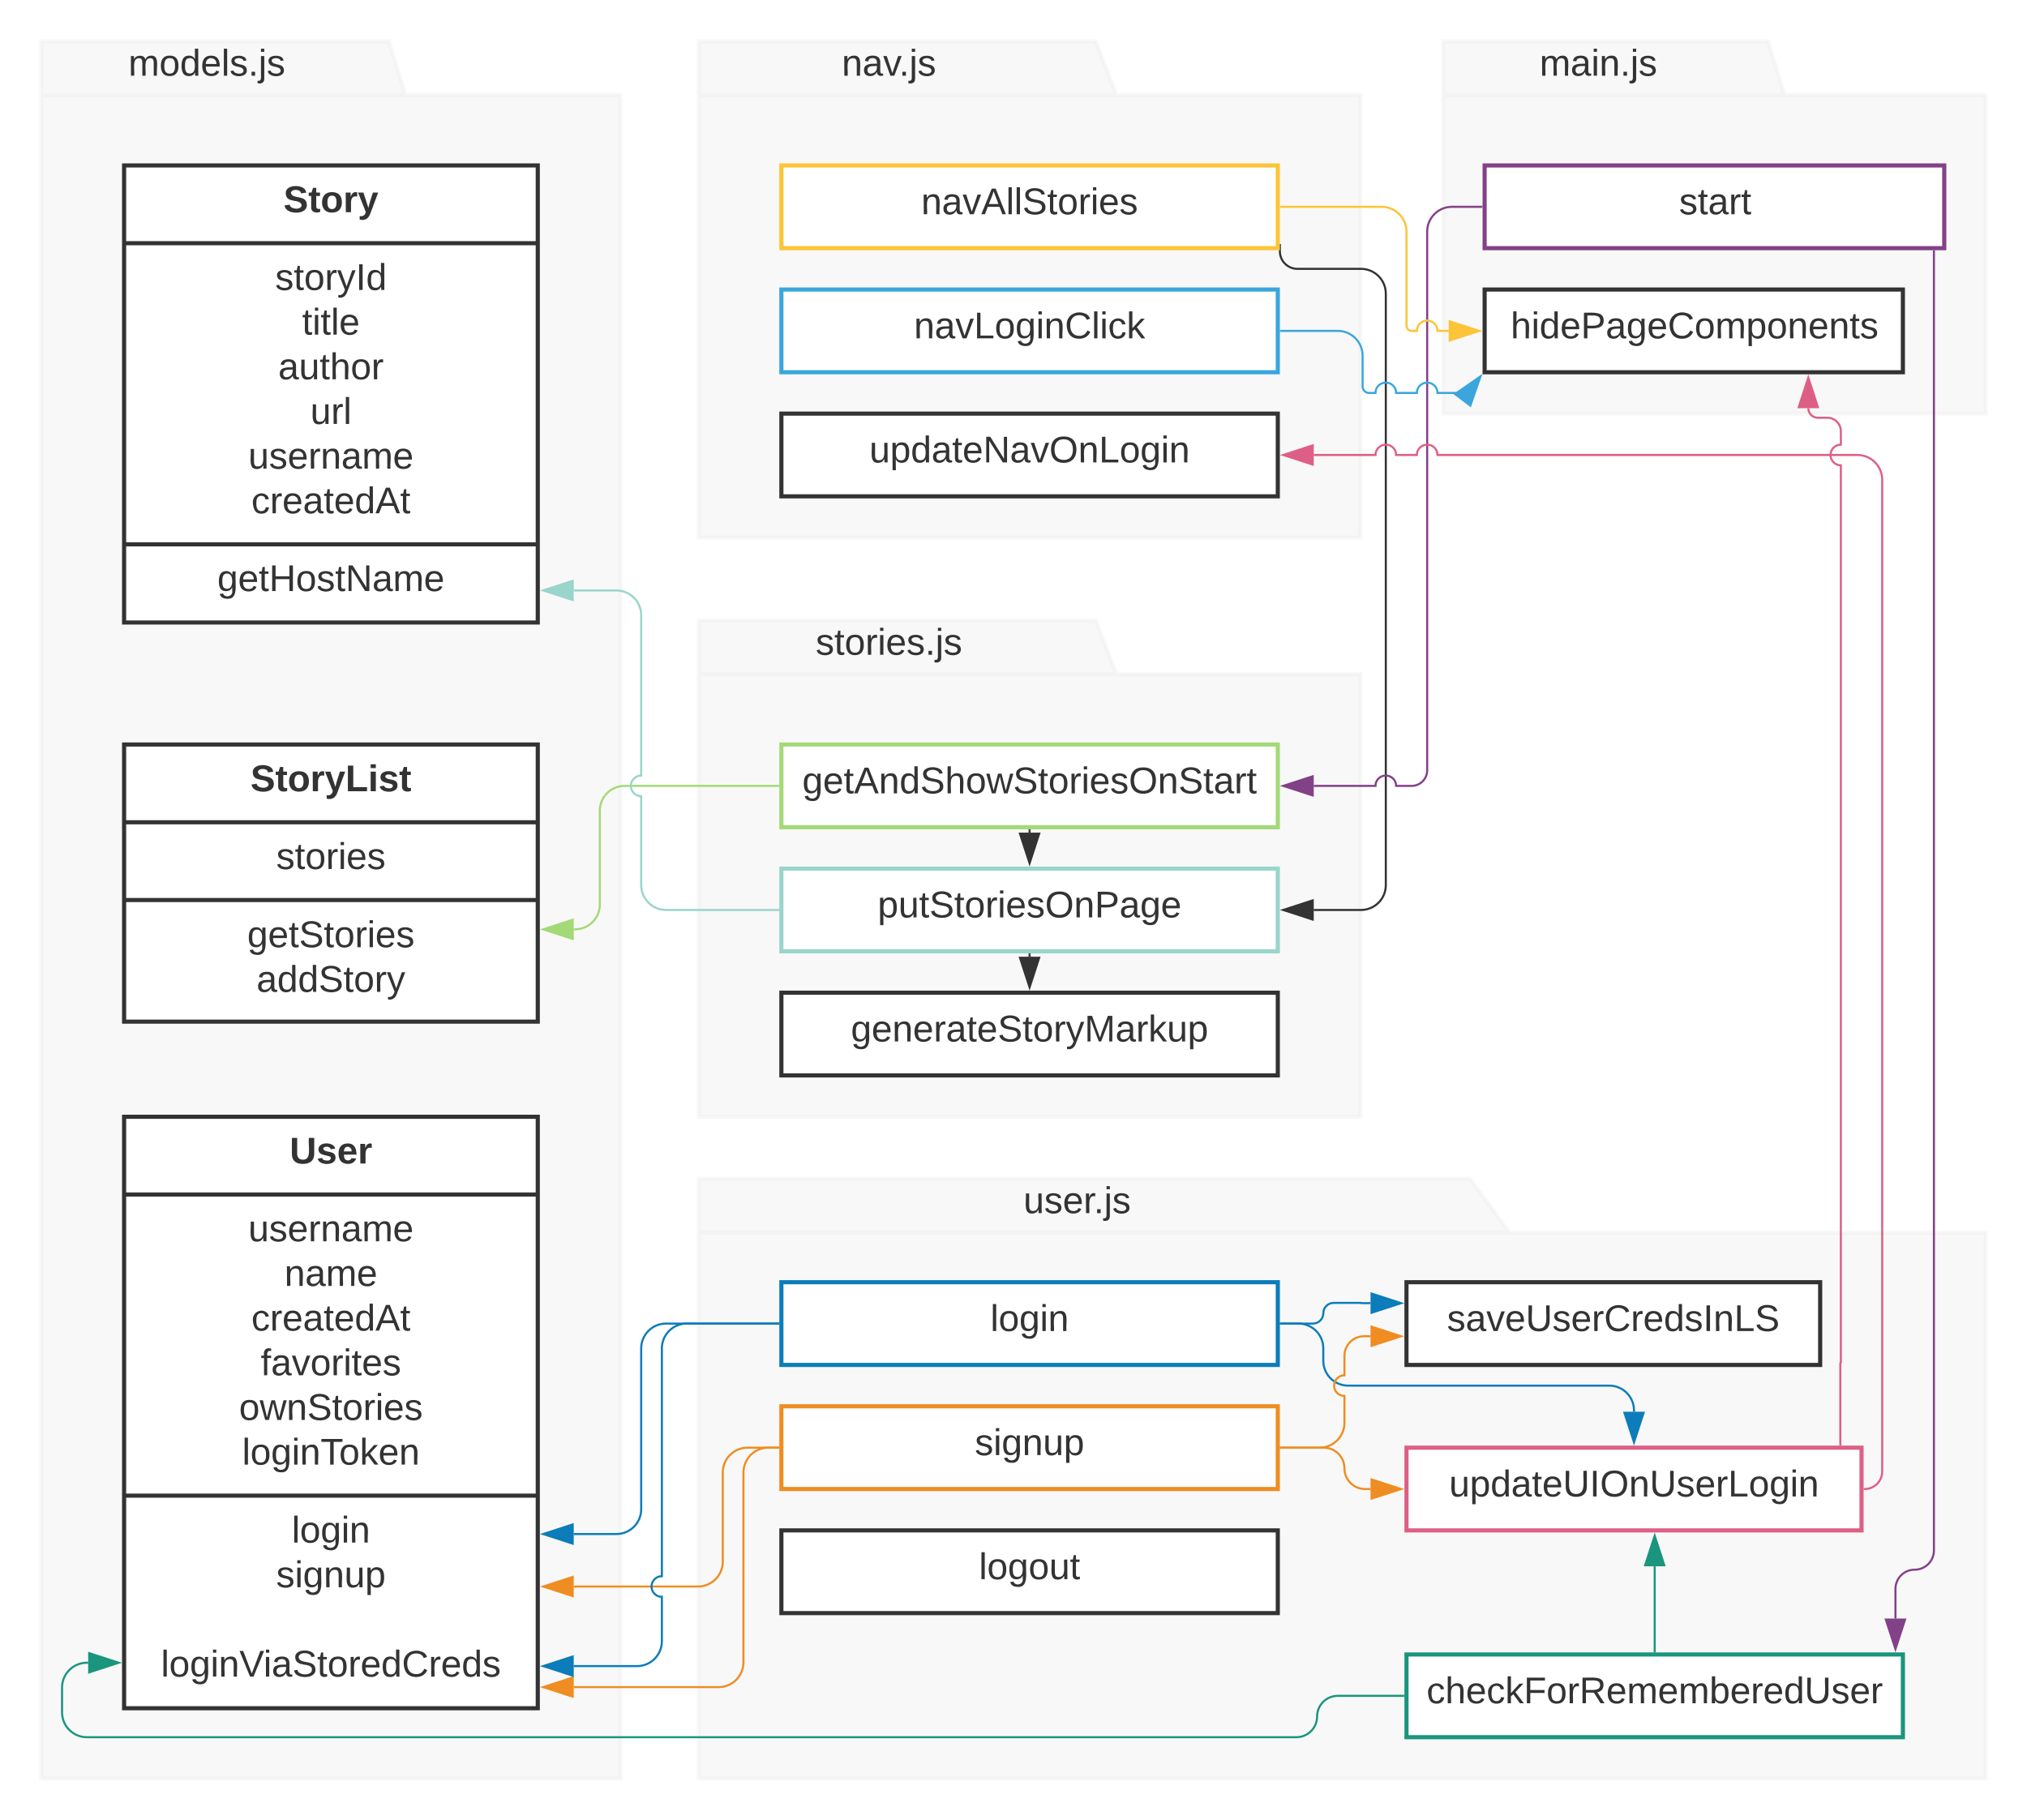 <svg xmlns="http://www.w3.org/2000/svg" xmlns:xlink="http://www.w3.org/1999/xlink" xmlns:lucid="lucid" width="980" height="880"><g transform="translate(0 0)" lucid:page-tab-id="HWEp-vi-RSFO"><path d="M0 0h1760v1360H0z" fill="#fff"/><path d="M196 46h104v814H20V20h168zM20 46h176" stroke="#e5e5e5" stroke-opacity=".25" stroke-width="2" fill="#e5e5e5" fill-opacity=".25"/><use xlink:href="#a" transform="matrix(1,0,0,1,28,20) translate(34.075 16.6)"/><use xlink:href="#b" transform="matrix(1,0,0,1,32,54) translate(90.05 402.6)"/><path d="M60 80h200v221H60z" stroke="#333" stroke-width="2" fill="#fff"/><path d="M60 117.6h200M60 263.2h200" stroke="#333" stroke-width="2" fill="none"/><use xlink:href="#c" transform="matrix(1,0,0,1,68,88) translate(69.05 14.6)"/><use xlink:href="#d" transform="matrix(1,0,0,1,72,125.6) translate(61.025 14.6)"/><use xlink:href="#e" transform="matrix(1,0,0,1,72,125.6) translate(74.05 36.2)"/><use xlink:href="#f" transform="matrix(1,0,0,1,72,125.6) translate(62.525 57.8)"/><use xlink:href="#g" transform="matrix(1,0,0,1,72,125.6) translate(78.05 79.4)"/><use xlink:href="#h" transform="matrix(1,0,0,1,72,125.6) translate(48.05 101)"/><use xlink:href="#i" transform="matrix(1,0,0,1,72,125.6) translate(49.525 122.6)"/><use xlink:href="#j" transform="matrix(1,0,0,1,72,271.2) translate(33.075 14.6)"/><path d="M60 360h200v134H60z" stroke="#333" stroke-width="2" fill="#fff"/><path d="M60 397.6h200M60 435.2h200" stroke="#333" stroke-width="2" fill="none"/><use xlink:href="#k" transform="matrix(1,0,0,1,68,368) translate(53.1 14.6)"/><use xlink:href="#l" transform="matrix(1,0,0,1,72,405.6) translate(61.55 14.6)"/><use xlink:href="#m" transform="matrix(1,0,0,1,72,443.2) translate(47.55 14.8)"/><use xlink:href="#n" transform="matrix(1,0,0,1,72,443.2) translate(52.025 36.4)"/><path d="M60 540h200v286H60z" stroke="#333" stroke-width="2" fill="#fff"/><path d="M60 577.6h200M60 723.2h200" stroke="#333" stroke-width="2" fill="none"/><use xlink:href="#o" transform="matrix(1,0,0,1,68,548) translate(72.025 14.6)"/><use xlink:href="#p" transform="matrix(1,0,0,1,72,585.6) translate(48.05 14.6)"/><use xlink:href="#q" transform="matrix(1,0,0,1,72,585.6) translate(65.525 36.2)"/><use xlink:href="#r" transform="matrix(1,0,0,1,72,585.6) translate(49.525 57.8)"/><use xlink:href="#s" transform="matrix(1,0,0,1,72,585.6) translate(54.05 79.4)"/><use xlink:href="#t" transform="matrix(1,0,0,1,72,585.6) translate(43.575 101)"/><use xlink:href="#u" transform="matrix(1,0,0,1,72,585.6) translate(45.075 122.6)"/><use xlink:href="#v" transform="matrix(1,0,0,1,72,731.2) translate(69.05 14.7)"/><use xlink:href="#w" transform="matrix(1,0,0,1,72,731.2) translate(61.525 36.3)"/><use xlink:href="#x" transform="matrix(1,0,0,1,72,731.2) translate(88 57.9)"/><use xlink:href="#y" transform="matrix(1,0,0,1,72,731.2) translate(5.825 79.5)"/><path d="M539.78 46h118v214h-320V20h192zm-202 0h202" stroke="#e5e5e5" stroke-opacity=".25" stroke-width="2" fill="#e5e5e5" fill-opacity=".25"/><use xlink:href="#z" transform="matrix(1,0,0,1,345.778,20) translate(61.2 16.6)"/><path d="M377.78 80h240v40h-240z" stroke="#fcc438" stroke-width="2" fill="#fff"/><use xlink:href="#A" transform="matrix(1,0,0,1,382.778,85) translate(62.6 18.6)"/><path d="M377.78 140h240v40h-240z" stroke="#3aa6dd" stroke-width="2" fill="#fff"/><use xlink:href="#B" transform="matrix(1,0,0,1,382.778,145) translate(59.1 18.6)"/><path d="M377.78 200h240v40h-240z" stroke="#333" stroke-width="2" fill="#fff"/><use xlink:href="#C" transform="matrix(1,0,0,1,382.778,205) translate(37.55 18.6)"/><path d="M539.78 326h118v214h-320V300h192zm-202 0h202" stroke="#e5e5e5" stroke-opacity=".25" stroke-width="2" fill="#e5e5e5" fill-opacity=".25"/><use xlink:href="#D" transform="matrix(1,0,0,1,345.778,300) translate(48.575 16.6)"/><path d="M377.78 360h240v40h-240z" stroke="#a3d977" stroke-width="2" fill="#fff"/><use xlink:href="#E" transform="matrix(1,0,0,1,382.778,365) translate(5.1 18.6)"/><path d="M377.78 420h240v40h-240z" stroke="#99d5ca" stroke-width="2" fill="#fff"/><use xlink:href="#F" transform="matrix(1,0,0,1,382.778,425) translate(41.55 18.6)"/><path d="M377.78 480h240v40h-240z" stroke="#333" stroke-width="2" fill="#fff"/><use xlink:href="#G" transform="matrix(1,0,0,1,382.778,485) translate(28.6 18.6)"/><path d="M376.28 380H302c-6.63 0-12 5.37-12 12v45.37c0 6.63-5.37 12-12 12h-.62" stroke="#a3d977" fill="none"/><path d="M376.78 380.5h-.52v-1h.52z" fill="#a3d977"/><path d="M262.62 449.37l14.26-4.64V454z" stroke="#a3d977" fill="#a3d977"/><path d="M497.78 401.5v1.12" stroke="#333" fill="none"/><path d="M498.28 401.5h-1v-.5h1z" fill="#333"/><path d="M497.78 417.38l-4.64-14.26h9.27z" stroke="#333" fill="#333"/><path d="M497.78 461.5v1.12" stroke="#333" fill="none"/><path d="M498.28 461.5h-1v-.5h1z" fill="#333"/><path d="M497.78 477.38l-4.64-14.26h9.27z" stroke="#333" fill="#333"/><path d="M376.28 440H322c-6.63 0-12-5.37-12-12v-43c-2.76 0-5-2.24-5-5s2.24-5 5-5v-77.5c0-6.64-5.37-12-12-12h-20.62" stroke="#99d5ca" fill="none"/><path d="M376.78 440.5h-.52v-1h.52z" fill="#99d5ca"/><path d="M262.62 285.5l14.26-4.65v9.28z" stroke="#99d5ca" fill="#99d5ca"/><path d="M618.78 121.5c0 4.7 3.8 8.5 8.5 8.5H658c6.63 0 12 5.37 12 12v286c0 6.63-5.37 12-12 12h-22.84" stroke="#333" fill="none"/><path d="M619.28 121.5h-1v-.5h.5v-3h.5z" fill="#333"/><path d="M620.4 440l14.26-4.64v9.28z" stroke="#333" fill="#333"/><path d="M729.78 596H960v264H337.78V570h373zm-392 0h392" stroke="#e5e5e5" stroke-opacity=".25" stroke-width="2" fill="#e5e5e5" fill-opacity=".25"/><use xlink:href="#H" transform="matrix(1,0,0,1,345.778,570) translate(149.05 16.6)"/><path d="M377.78 620h240v40h-240z" stroke="#0c7cba" stroke-width="2" fill="#fff"/><use xlink:href="#I" transform="matrix(1,0,0,1,382.778,625) translate(96.05 18.6)"/><path d="M377.78 680h240v40h-240z" stroke="#ef8d22" stroke-width="2" fill="#fff"/><use xlink:href="#J" transform="matrix(1,0,0,1,382.778,685) translate(88.525 18.6)"/><path d="M377.78 740h240v40h-240z" stroke="#333" stroke-width="2" fill="#fff"/><use xlink:href="#K" transform="matrix(1,0,0,1,382.778,745) translate(90.525 18.6)"/><path d="M680 800h240v40H680z" stroke="#19967d" stroke-width="2" fill="#fff"/><use xlink:href="#L" transform="matrix(1,0,0,1,685,805) translate(4.7 18.6)"/><path d="M680 620h200v40H680z" stroke="#333" stroke-width="2" fill="#fff"/><use xlink:href="#M" transform="matrix(1,0,0,1,685,625) translate(14.6 18.6)"/><path d="M680 700h220v40H680z" stroke="#de5f85" stroke-width="2" fill="#fff"/><use xlink:href="#N" transform="matrix(1,0,0,1,685,705) translate(15.6 18.6)"/><path d="M376.28 640H322c-6.63 0-12 5.37-12 12v77.76c0 6.63-5.37 12-12 12h-20.62" stroke="#0c7cba" fill="none"/><path d="M376.78 640.5h-.52v-1h.52z" fill="#0c7cba"/><path d="M262.62 741.76l14.26-4.63v9.27z" stroke="#0c7cba" fill="#0c7cba"/><path d="M376.28 700h-14.84c-6.62 0-12 5.37-12 12v43.14c0 6.63-5.37 12-12 12h-60.06" stroke="#ef8d22" fill="none"/><path d="M376.78 700.5h-.52v-1h.52z" fill="#ef8d22"/><path d="M262.62 767.14l14.26-4.64v9.27z" stroke="#ef8d22" fill="#ef8d22"/><path d="M376.28 700h-4.84c-6.62 0-12 5.37-12 12v91.78c0 6.63-5.37 12-12 12h-70.06" stroke="#ef8d22" fill="none"/><path d="M376.78 700.5h-.52v-1h.52z" fill="#ef8d22"/><path d="M262.62 815.78l14.26-4.64v9.27z" stroke="#ef8d22" fill="#ef8d22"/><path d="M678.5 820h-31.72c-5.53 0-10 4.48-10 10s-4.48 10-10 10H42c-6.63 0-12-5.37-12-12v-12c0-6.63 5.37-12 12-12h.62" stroke="#19967d" fill="none"/><path d="M679 820.5h-.5v-1h.5z" fill="#19967d"/><path d="M57.38 804l-14.26 4.64v-9.28z" stroke="#19967d" fill="#19967d"/><path d="M862.78 46H960v154H697.78V20h157zm-165 0h165" stroke="#e5e5e5" stroke-opacity=".25" stroke-width="2" fill="#e5e5e5" fill-opacity=".25"/><use xlink:href="#O" transform="matrix(1,0,0,1,705.778,20) translate(38.575 16.6)"/><path d="M717.78 80H940v40H717.78z" stroke="#834187" stroke-width="2" fill="#fff"/><use xlink:href="#P" transform="matrix(1,0,0,1,722.778,85) translate(89.025 18.6)"/><path d="M716.28 100H702c-6.63 0-12 5.37-12 12v260.5c0 4.14-3.36 7.5-7.5 7.5H675c0-2.76-2.24-5-5-5s-5 2.24-5 5h-29.84" stroke="#834187" fill="none"/><path d="M716.78 100.5h-.52v-1h.52z" fill="#834187"/><path d="M620.4 380l14.26-4.64v9.28z" stroke="#834187" fill="#834187"/><path d="M619.28 640h15.5c2.76 0 5-2.24 5-5s2.24-5 5-5h13.16c.03 0 .06.03.06.06 0 .04.03.07.06.07h4.56" stroke="#0c7cba" fill="none"/><path d="M619.3 640.5h-.52v-1h.5z" fill="#0c7cba"/><path d="M677.38 630.13l-14.26 4.63v-9.27z" stroke="#0c7cba" fill="#0c7cba"/><path d="M619.28 700H640c5.52 0 10 4.48 10 10s4.48 10 10 10h2.62" stroke="#ef8d22" fill="none"/><path d="M619.3 700.5h-.52v-1h.5z" fill="#ef8d22"/><path d="M677.38 720l-14.26 4.64v-9.28z" stroke="#ef8d22" fill="#ef8d22"/><path d="M619.28 640h8.5c6.63 0 12 5.37 12 12v6c0 6.63 5.37 12 12 12H778c6.63 0 12 5.37 12 12v.62" stroke="#0c7cba" fill="none"/><path d="M619.3 640.5h-.52v-1h.5z" fill="#0c7cba"/><path d="M790 697.38l-4.64-14.26h9.28z" stroke="#0c7cba" fill="#0c7cba"/><path d="M935 121.5v628.2c0 5.14-4.16 9.3-9.3 9.3-5.14 0-9.3 4.16-9.3 9.3v14.32" stroke="#834187" fill="none"/><path d="M935.5 121.5h-1v-.5h1z" fill="#834187"/><path d="M916.4 797.38l-4.64-14.26h9.28z" stroke="#834187" fill="#834187"/><path d="M901.5 720c4.7 0 8.5-3.8 8.5-8.5V232c0-6.63-5.37-12-12-12H695c0-2.76-2.24-5-5-5s-5 2.24-5 5h-10c0-2.76-2.24-5-5-5s-5 2.24-5 5h-29.84" stroke="#de5f85" fill="none"/><path d="M901.5 720.5h-.5v-1h.5z" fill="#de5f85"/><path d="M620.4 220l14.26-4.64v9.28z" stroke="#de5f85" fill="#de5f85"/><path d="M800 798.5v-41.12" stroke="#19967d" fill="none"/><path d="M800.5 799h-1v-.5h1z" fill="#19967d"/><path d="M800 742.62l4.64 14.26h-9.28z" stroke="#19967d" fill="#19967d"/><path d="M717.78 140H920v40H717.78z" stroke="#333" stroke-width="2" fill="#fff"/><use xlink:href="#Q" transform="matrix(1,0,0,1,722.778,145) translate(7.575 18.6)"/><path d="M619.28 100H668c6.63 0 12 5.37 12 12v45.5c0 1.38 1.12 2.5 2.5 2.5h2.5c0-2.76 2.24-5 5-5s5 2.24 5 5h5.4" stroke="#fcc438" fill="none"/><path d="M619.3 100.5h-.52v-1h.5z" fill="#fcc438"/><path d="M715.16 160l-14.27 4.64v-9.28z" stroke="#fcc438" fill="#fcc438"/><path d="M619.28 160h27.5c6.63 0 12 5.37 12 12v14.9c0 1.7 1.4 3.1 3.1 3.1H665c0-2.76 2.24-5 5-5s5 2.24 5 5h10c0-2.76 2.24-5 5-5s5 2.24 5 5h14.7" stroke="#3aa6dd" fill="none"/><path d="M619.3 160.5h-.52v-1h.5z" fill="#3aa6dd"/><path d="M715.8 181.97l-4.93 14.17-7.4-5.6z" stroke="#3aa6dd" fill="#3aa6dd"/><path d="M889.75 698.5v-39.38c0-.06.06-.12.13-.12.06 0 .12-.06.12-.13V225c-2.76 0-5-2.24-5-5s2.24-5 5-5v-6.5c0-3.6-2.9-6.5-6.5-6.5h-4.6c-2.56 0-4.63-2.07-4.63-4.62" stroke="#de5f85" fill="none"/><path d="M890.25 699h-1v-.5h1z" fill="#de5f85"/><path d="M874.27 182.62l4.64 14.26h-9.26z" stroke="#de5f85" fill="#de5f85"/><path d="M619.28 700H638c6.63 0 12-5.37 12-12v-13c-2.76 0-5-2.24-5-5s2.24-5 5-5v-9.44c0-5.2 4.23-9.43 9.44-9.43h3.18" stroke="#ef8d22" fill="none"/><path d="M619.3 700.5h-.52v-1h.5z" fill="#ef8d22"/><path d="M677.38 646.13l-14.26 4.63v-9.27z" stroke="#ef8d22" fill="#ef8d22"/><path d="M376.28 640H332c-6.63 0-12 5.37-12 12v110.14c-2.76 0-5 2.24-5 5s2.24 5 5 5v21.48c0 6.63-5.37 12-12 12h-30.62" stroke="#0c7cba" fill="none"/><path d="M376.78 640.5h-.52v-1h.52z" fill="#0c7cba"/><path d="M262.62 805.62l14.26-4.64v9.27z" stroke="#0c7cba" fill="#0c7cba"/><defs><path fill="#333" d="M210-169c-67 3-38 105-44 169h-31v-121c0-29-5-50-35-48C34-165 62-65 56 0H25l-1-190h30c1 10-1 24 2 32 10-44 99-50 107 0 11-21 27-35 58-36 85-2 47 119 55 194h-31v-121c0-29-5-49-35-48" id="R"/><path fill="#333" d="M100-194c62-1 85 37 85 99 1 63-27 99-86 99S16-35 15-95c0-66 28-99 85-99zM99-20c44 1 53-31 53-75 0-43-8-75-51-75s-53 32-53 75 10 74 51 75" id="S"/><path fill="#333" d="M85-194c31 0 48 13 60 33l-1-100h32l1 261h-30c-2-10 0-23-3-31C134-8 116 4 85 4 32 4 16-35 15-94c0-66 23-100 70-100zm9 24c-40 0-46 34-46 75 0 40 6 74 45 74 42 0 51-32 51-76 0-42-9-74-50-73" id="T"/><path fill="#333" d="M100-194c63 0 86 42 84 106H49c0 40 14 67 53 68 26 1 43-12 49-29l28 8c-11 28-37 45-77 45C44 4 14-33 15-96c1-61 26-98 85-98zm52 81c6-60-76-77-97-28-3 7-6 17-6 28h103" id="U"/><path fill="#333" d="M24 0v-261h32V0H24" id="V"/><path fill="#333" d="M135-143c-3-34-86-38-87 0 15 53 115 12 119 90S17 21 10-45l28-5c4 36 97 45 98 0-10-56-113-15-118-90-4-57 82-63 122-42 12 7 21 19 24 35" id="W"/><path fill="#333" d="M33 0v-38h34V0H33" id="X"/><path fill="#333" d="M24-231v-30h32v30H24zM-9 49c24 4 33-6 33-30v-209h32V24c2 40-23 58-65 49V49" id="Y"/><g id="a"><use transform="matrix(0.05,0,0,0.05,0,0)" xlink:href="#R"/><use transform="matrix(0.05,0,0,0.05,14.95,0)" xlink:href="#S"/><use transform="matrix(0.05,0,0,0.05,24.95,0)" xlink:href="#T"/><use transform="matrix(0.05,0,0,0.05,34.95,0)" xlink:href="#U"/><use transform="matrix(0.05,0,0,0.05,44.95,0)" xlink:href="#V"/><use transform="matrix(0.05,0,0,0.05,48.9,0)" xlink:href="#W"/><use transform="matrix(0.05,0,0,0.05,57.9,0)" xlink:href="#X"/><use transform="matrix(0.05,0,0,0.05,62.9,0)" xlink:href="#Y"/><use transform="matrix(0.05,0,0,0.05,66.85,0)" xlink:href="#W"/></g><path fill="#333" d="M205 0l-28-72H64L36 0H1l101-248h38L239 0h-34zm-38-99l-47-123c-12 45-31 82-46 123h93" id="Z"/><path fill="#333" d="M59-47c-2 24 18 29 38 22v24C64 9 27 4 27-40v-127H5v-23h24l9-43h21v43h35v23H59v120" id="aa"/><path fill="#333" d="M114-163C36-179 61-72 57 0H25l-1-190h30c1 12-1 29 2 39 6-27 23-49 58-41v29" id="ab"/><path fill="#333" d="M24-231v-30h32v30H24zM24 0v-190h32V0H24" id="ac"/><path fill="#333" d="M115-194c53 0 69 39 70 98 0 66-23 100-70 100C84 3 66-7 56-30L54 0H23l1-261h32v101c10-23 28-34 59-34zm-8 174c40 0 45-34 45-75 0-40-5-75-45-74-42 0-51 32-51 76 0 43 10 73 51 73" id="ad"/><path fill="#333" d="M84 4C-5 8 30-112 23-190h32v120c0 31 7 50 39 49 72-2 45-101 50-169h31l1 190h-30c-1-10 1-25-2-33-11 22-28 36-60 37" id="ae"/><g id="b"><use transform="matrix(0.05,0,0,0.05,0,0)" xlink:href="#Z"/><use transform="matrix(0.05,0,0,0.05,12,0)" xlink:href="#aa"/><use transform="matrix(0.05,0,0,0.05,17,0)" xlink:href="#aa"/><use transform="matrix(0.05,0,0,0.05,22,0)" xlink:href="#ab"/><use transform="matrix(0.05,0,0,0.05,27.95,0)" xlink:href="#ac"/><use transform="matrix(0.05,0,0,0.05,31.9,0)" xlink:href="#ad"/><use transform="matrix(0.05,0,0,0.05,41.9,0)" xlink:href="#ae"/><use transform="matrix(0.05,0,0,0.05,51.9,0)" xlink:href="#aa"/><use transform="matrix(0.05,0,0,0.05,56.9,0)" xlink:href="#U"/><use transform="matrix(0.05,0,0,0.05,66.9,0)" xlink:href="#W"/></g><path fill="#333" d="M169-182c-1-43-94-46-97-3 18 66 151 10 154 114 3 95-165 93-204 36-6-8-10-19-12-30l50-8c3 46 112 56 116 5-17-69-150-10-154-114-4-87 153-88 188-35 5 8 8 18 10 28" id="af"/><path fill="#333" d="M115-3C79 11 28 4 28-45v-112H4v-33h27l15-45h31v45h36v33H77v99c-1 23 16 31 38 25v30" id="ag"/><path fill="#333" d="M110-194c64 0 96 36 96 99 0 64-35 99-97 99-61 0-95-36-95-99 0-62 34-99 96-99zm-1 164c35 0 45-28 45-65 0-40-10-65-43-65-34 0-45 26-45 65 0 36 10 65 43 65" id="ah"/><path fill="#333" d="M135-150c-39-12-60 13-60 57V0H25l-1-190h47c2 13-1 29 3 40 6-28 27-53 61-41v41" id="ai"/><path fill="#333" d="M123 10C108 53 80 86 19 72V37c35 8 53-11 59-39L3-190h52l48 148c12-52 28-100 44-148h51" id="aj"/><g id="c"><use transform="matrix(0.05,0,0,0.05,0,0)" xlink:href="#af"/><use transform="matrix(0.05,0,0,0.05,12,0)" xlink:href="#ag"/><use transform="matrix(0.05,0,0,0.05,17.95,0)" xlink:href="#ah"/><use transform="matrix(0.05,0,0,0.05,28.9,0)" xlink:href="#ai"/><use transform="matrix(0.05,0,0,0.05,35.9,0)" xlink:href="#aj"/></g><path fill="#333" d="M179-190L93 31C79 59 56 82 12 73V49c39 6 53-20 64-50L1-190h34L92-34l54-156h33" id="ak"/><path fill="#333" d="M33 0v-248h34V0H33" id="al"/><g id="d"><use transform="matrix(0.05,0,0,0.05,0,0)" xlink:href="#W"/><use transform="matrix(0.05,0,0,0.05,9,0)" xlink:href="#aa"/><use transform="matrix(0.05,0,0,0.05,14,0)" xlink:href="#S"/><use transform="matrix(0.05,0,0,0.05,24,0)" xlink:href="#ab"/><use transform="matrix(0.05,0,0,0.05,29.95,0)" xlink:href="#ak"/><use transform="matrix(0.05,0,0,0.05,38.95,0)" xlink:href="#al"/><use transform="matrix(0.05,0,0,0.05,43.95,0)" xlink:href="#T"/></g><g id="e"><use transform="matrix(0.05,0,0,0.05,0,0)" xlink:href="#aa"/><use transform="matrix(0.05,0,0,0.05,5,0)" xlink:href="#ac"/><use transform="matrix(0.05,0,0,0.05,8.95,0)" xlink:href="#aa"/><use transform="matrix(0.05,0,0,0.05,13.95,0)" xlink:href="#V"/><use transform="matrix(0.05,0,0,0.05,17.9,0)" xlink:href="#U"/></g><path fill="#333" d="M141-36C126-15 110 5 73 4 37 3 15-17 15-53c-1-64 63-63 125-63 3-35-9-54-41-54-24 1-41 7-42 31l-33-3c5-37 33-52 76-52 45 0 72 20 72 64v82c-1 20 7 32 28 27v20c-31 9-61-2-59-35zM48-53c0 20 12 33 32 33 41-3 63-29 60-74-43 2-92-5-92 41" id="am"/><path fill="#333" d="M106-169C34-169 62-67 57 0H25v-261h32l-1 103c12-21 28-36 61-36 89 0 53 116 60 194h-32v-121c2-32-8-49-39-48" id="an"/><g id="f"><use transform="matrix(0.05,0,0,0.05,0,0)" xlink:href="#am"/><use transform="matrix(0.05,0,0,0.05,10,0)" xlink:href="#ae"/><use transform="matrix(0.05,0,0,0.05,20,0)" xlink:href="#aa"/><use transform="matrix(0.05,0,0,0.05,25,0)" xlink:href="#an"/><use transform="matrix(0.05,0,0,0.05,35,0)" xlink:href="#S"/><use transform="matrix(0.05,0,0,0.05,45,0)" xlink:href="#ab"/></g><g id="g"><use transform="matrix(0.05,0,0,0.05,0,0)" xlink:href="#ae"/><use transform="matrix(0.05,0,0,0.05,10,0)" xlink:href="#ab"/><use transform="matrix(0.05,0,0,0.05,15.95,0)" xlink:href="#V"/></g><path fill="#333" d="M117-194c89-4 53 116 60 194h-32v-121c0-31-8-49-39-48C34-167 62-67 57 0H25l-1-190h30c1 10-1 24 2 32 11-22 29-35 61-36" id="ao"/><g id="h"><use transform="matrix(0.05,0,0,0.05,0,0)" xlink:href="#ae"/><use transform="matrix(0.05,0,0,0.05,10,0)" xlink:href="#W"/><use transform="matrix(0.05,0,0,0.05,19,0)" xlink:href="#U"/><use transform="matrix(0.05,0,0,0.05,29,0)" xlink:href="#ab"/><use transform="matrix(0.05,0,0,0.05,34.95,0)" xlink:href="#ao"/><use transform="matrix(0.05,0,0,0.05,44.95,0)" xlink:href="#am"/><use transform="matrix(0.05,0,0,0.05,54.95,0)" xlink:href="#R"/><use transform="matrix(0.05,0,0,0.05,69.9,0)" xlink:href="#U"/></g><path fill="#333" d="M96-169c-40 0-48 33-48 73s9 75 48 75c24 0 41-14 43-38l32 2c-6 37-31 61-74 61-59 0-76-41-82-99-10-93 101-131 147-64 4 7 5 14 7 22l-32 3c-4-21-16-35-41-35" id="ap"/><g id="i"><use transform="matrix(0.05,0,0,0.05,0,0)" xlink:href="#ap"/><use transform="matrix(0.05,0,0,0.05,9,0)" xlink:href="#ab"/><use transform="matrix(0.05,0,0,0.05,14.95,0)" xlink:href="#U"/><use transform="matrix(0.05,0,0,0.05,24.95,0)" xlink:href="#am"/><use transform="matrix(0.05,0,0,0.05,34.95,0)" xlink:href="#aa"/><use transform="matrix(0.05,0,0,0.05,39.95,0)" xlink:href="#U"/><use transform="matrix(0.05,0,0,0.05,49.95,0)" xlink:href="#T"/><use transform="matrix(0.05,0,0,0.05,59.95,0)" xlink:href="#Z"/><use transform="matrix(0.05,0,0,0.05,71.95,0)" xlink:href="#aa"/></g><path fill="#333" d="M177-190C167-65 218 103 67 71c-23-6-38-20-44-43l32-5c15 47 100 32 89-28v-30C133-14 115 1 83 1 29 1 15-40 15-95c0-56 16-97 71-98 29-1 48 16 59 35 1-10 0-23 2-32h30zM94-22c36 0 50-32 50-73 0-42-14-75-50-75-39 0-46 34-46 75s6 73 46 73" id="aq"/><path fill="#333" d="M197 0v-115H63V0H30v-248h33v105h134v-105h34V0h-34" id="ar"/><path fill="#333" d="M190 0L58-211 59 0H30v-248h39L202-35l-2-213h31V0h-41" id="as"/><g id="j"><use transform="matrix(0.05,0,0,0.05,0,0)" xlink:href="#aq"/><use transform="matrix(0.05,0,0,0.05,10,0)" xlink:href="#U"/><use transform="matrix(0.05,0,0,0.05,20,0)" xlink:href="#aa"/><use transform="matrix(0.05,0,0,0.05,25,0)" xlink:href="#ar"/><use transform="matrix(0.05,0,0,0.05,37.95,0)" xlink:href="#S"/><use transform="matrix(0.05,0,0,0.05,47.95,0)" xlink:href="#W"/><use transform="matrix(0.05,0,0,0.05,56.95,0)" xlink:href="#aa"/><use transform="matrix(0.05,0,0,0.05,61.95,0)" xlink:href="#as"/><use transform="matrix(0.05,0,0,0.05,74.9,0)" xlink:href="#am"/><use transform="matrix(0.05,0,0,0.05,84.9,0)" xlink:href="#R"/><use transform="matrix(0.05,0,0,0.05,99.85,0)" xlink:href="#U"/></g><path fill="#333" d="M24 0v-248h52v208h133V0H24" id="at"/><path fill="#333" d="M25-224v-37h50v37H25zM25 0v-190h50V0H25" id="au"/><path fill="#333" d="M137-138c1-29-70-34-71-4 15 46 118 7 119 86 1 83-164 76-172 9l43-7c4 19 20 25 44 25 33 8 57-30 24-41C81-84 22-81 20-136c-2-80 154-74 161-7" id="av"/><g id="k"><use transform="matrix(0.05,0,0,0.05,0,0)" xlink:href="#af"/><use transform="matrix(0.05,0,0,0.05,12,0)" xlink:href="#ag"/><use transform="matrix(0.05,0,0,0.05,17.95,0)" xlink:href="#ah"/><use transform="matrix(0.05,0,0,0.05,28.9,0)" xlink:href="#ai"/><use transform="matrix(0.05,0,0,0.05,35.9,0)" xlink:href="#aj"/><use transform="matrix(0.05,0,0,0.05,45.9,0)" xlink:href="#at"/><use transform="matrix(0.05,0,0,0.05,56.85,0)" xlink:href="#au"/><use transform="matrix(0.05,0,0,0.05,61.85,0)" xlink:href="#av"/><use transform="matrix(0.05,0,0,0.05,71.85,0)" xlink:href="#ag"/></g><g id="l"><use transform="matrix(0.05,0,0,0.05,0,0)" xlink:href="#W"/><use transform="matrix(0.05,0,0,0.05,9,0)" xlink:href="#aa"/><use transform="matrix(0.05,0,0,0.05,14,0)" xlink:href="#S"/><use transform="matrix(0.05,0,0,0.05,24,0)" xlink:href="#ab"/><use transform="matrix(0.05,0,0,0.05,29.95,0)" xlink:href="#ac"/><use transform="matrix(0.05,0,0,0.05,33.9,0)" xlink:href="#U"/><use transform="matrix(0.05,0,0,0.05,43.9,0)" xlink:href="#W"/></g><path fill="#333" d="M185-189c-5-48-123-54-124 2 14 75 158 14 163 119 3 78-121 87-175 55-17-10-28-26-33-46l33-7c5 56 141 63 141-1 0-78-155-14-162-118-5-82 145-84 179-34 5 7 8 16 11 25" id="aw"/><g id="m"><use transform="matrix(0.05,0,0,0.05,0,0)" xlink:href="#aq"/><use transform="matrix(0.05,0,0,0.05,10,0)" xlink:href="#U"/><use transform="matrix(0.05,0,0,0.05,20,0)" xlink:href="#aa"/><use transform="matrix(0.05,0,0,0.05,25,0)" xlink:href="#aw"/><use transform="matrix(0.05,0,0,0.05,37,0)" xlink:href="#aa"/><use transform="matrix(0.05,0,0,0.05,42,0)" xlink:href="#S"/><use transform="matrix(0.05,0,0,0.05,52,0)" xlink:href="#ab"/><use transform="matrix(0.05,0,0,0.05,57.95,0)" xlink:href="#ac"/><use transform="matrix(0.05,0,0,0.05,61.9,0)" xlink:href="#U"/><use transform="matrix(0.05,0,0,0.05,71.9,0)" xlink:href="#W"/></g><g id="n"><use transform="matrix(0.05,0,0,0.05,0,0)" xlink:href="#am"/><use transform="matrix(0.05,0,0,0.05,10,0)" xlink:href="#T"/><use transform="matrix(0.05,0,0,0.05,20,0)" xlink:href="#T"/><use transform="matrix(0.05,0,0,0.05,30,0)" xlink:href="#aw"/><use transform="matrix(0.05,0,0,0.05,42,0)" xlink:href="#aa"/><use transform="matrix(0.05,0,0,0.05,47,0)" xlink:href="#S"/><use transform="matrix(0.05,0,0,0.05,57,0)" xlink:href="#ab"/><use transform="matrix(0.05,0,0,0.05,62.95,0)" xlink:href="#ak"/></g><path fill="#333" d="M238-95c0 69-44 99-111 99C63 4 22-25 22-93v-155h51v151c-1 38 19 59 55 60 90 1 49-130 58-211h52v153" id="ax"/><path fill="#333" d="M185-48c-13 30-37 53-82 52C43 2 14-33 14-96s30-98 90-98c62 0 83 45 84 108H66c0 31 8 55 39 56 18 0 30-7 34-22zm-45-69c5-46-57-63-70-21-2 6-4 13-4 21h74" id="ay"/><g id="o"><use transform="matrix(0.05,0,0,0.05,0,0)" xlink:href="#ax"/><use transform="matrix(0.05,0,0,0.05,12.95,0)" xlink:href="#av"/><use transform="matrix(0.05,0,0,0.05,22.95,0)" xlink:href="#ay"/><use transform="matrix(0.05,0,0,0.05,32.95,0)" xlink:href="#ai"/></g><g id="p"><use transform="matrix(0.05,0,0,0.05,0,0)" xlink:href="#ae"/><use transform="matrix(0.05,0,0,0.05,10,0)" xlink:href="#W"/><use transform="matrix(0.05,0,0,0.05,19,0)" xlink:href="#U"/><use transform="matrix(0.05,0,0,0.05,29,0)" xlink:href="#ab"/><use transform="matrix(0.05,0,0,0.05,34.95,0)" xlink:href="#ao"/><use transform="matrix(0.05,0,0,0.05,44.95,0)" xlink:href="#am"/><use transform="matrix(0.05,0,0,0.05,54.95,0)" xlink:href="#R"/><use transform="matrix(0.05,0,0,0.05,69.9,0)" xlink:href="#U"/></g><g id="q"><use transform="matrix(0.05,0,0,0.05,0,0)" xlink:href="#ao"/><use transform="matrix(0.05,0,0,0.05,10,0)" xlink:href="#am"/><use transform="matrix(0.05,0,0,0.05,20,0)" xlink:href="#R"/><use transform="matrix(0.05,0,0,0.05,34.95,0)" xlink:href="#U"/></g><g id="r"><use transform="matrix(0.05,0,0,0.05,0,0)" xlink:href="#ap"/><use transform="matrix(0.05,0,0,0.05,9,0)" xlink:href="#ab"/><use transform="matrix(0.05,0,0,0.05,14.95,0)" xlink:href="#U"/><use transform="matrix(0.05,0,0,0.05,24.95,0)" xlink:href="#am"/><use transform="matrix(0.05,0,0,0.05,34.95,0)" xlink:href="#aa"/><use transform="matrix(0.05,0,0,0.05,39.95,0)" xlink:href="#U"/><use transform="matrix(0.05,0,0,0.05,49.95,0)" xlink:href="#T"/><use transform="matrix(0.05,0,0,0.05,59.95,0)" xlink:href="#Z"/><use transform="matrix(0.05,0,0,0.05,71.95,0)" xlink:href="#aa"/></g><path fill="#333" d="M101-234c-31-9-42 10-38 44h38v23H63V0H32v-167H5v-23h27c-7-52 17-82 69-68v24" id="az"/><path fill="#333" d="M108 0H70L1-190h34L89-25l56-165h34" id="aA"/><g id="s"><use transform="matrix(0.05,0,0,0.05,0,0)" xlink:href="#az"/><use transform="matrix(0.05,0,0,0.05,5,0)" xlink:href="#am"/><use transform="matrix(0.05,0,0,0.05,15,0)" xlink:href="#aA"/><use transform="matrix(0.05,0,0,0.05,24,0)" xlink:href="#S"/><use transform="matrix(0.05,0,0,0.05,34,0)" xlink:href="#ab"/><use transform="matrix(0.05,0,0,0.05,39.95,0)" xlink:href="#ac"/><use transform="matrix(0.05,0,0,0.05,43.9,0)" xlink:href="#aa"/><use transform="matrix(0.05,0,0,0.05,48.9,0)" xlink:href="#U"/><use transform="matrix(0.05,0,0,0.05,58.9,0)" xlink:href="#W"/></g><path fill="#333" d="M206 0h-36l-40-164L89 0H53L-1-190h32L70-26l43-164h34l41 164 42-164h31" id="aB"/><g id="t"><use transform="matrix(0.05,0,0,0.05,0,0)" xlink:href="#S"/><use transform="matrix(0.05,0,0,0.05,10,0)" xlink:href="#aB"/><use transform="matrix(0.05,0,0,0.05,22.95,0)" xlink:href="#ao"/><use transform="matrix(0.05,0,0,0.05,32.95,0)" xlink:href="#aw"/><use transform="matrix(0.05,0,0,0.05,44.95,0)" xlink:href="#aa"/><use transform="matrix(0.05,0,0,0.05,49.95,0)" xlink:href="#S"/><use transform="matrix(0.05,0,0,0.05,59.95,0)" xlink:href="#ab"/><use transform="matrix(0.05,0,0,0.05,65.9,0)" xlink:href="#ac"/><use transform="matrix(0.05,0,0,0.05,69.85,0)" xlink:href="#U"/><use transform="matrix(0.05,0,0,0.05,79.85,0)" xlink:href="#W"/></g><path fill="#333" d="M127-220V0H93v-220H8v-28h204v28h-85" id="aC"/><path fill="#333" d="M143 0L79-87 56-68V0H24v-261h32v163l83-92h37l-77 82L181 0h-38" id="aD"/><g id="u"><use transform="matrix(0.05,0,0,0.05,0,0)" xlink:href="#V"/><use transform="matrix(0.05,0,0,0.05,3.95,0)" xlink:href="#S"/><use transform="matrix(0.05,0,0,0.05,13.95,0)" xlink:href="#aq"/><use transform="matrix(0.05,0,0,0.05,23.95,0)" xlink:href="#ac"/><use transform="matrix(0.05,0,0,0.05,27.9,0)" xlink:href="#ao"/><use transform="matrix(0.05,0,0,0.05,37.9,0)" xlink:href="#aC"/><use transform="matrix(0.05,0,0,0.05,46.85,0)" xlink:href="#S"/><use transform="matrix(0.05,0,0,0.05,56.85,0)" xlink:href="#aD"/><use transform="matrix(0.05,0,0,0.05,65.85,0)" xlink:href="#U"/><use transform="matrix(0.05,0,0,0.05,75.85,0)" xlink:href="#ao"/></g><g id="v"><use transform="matrix(0.05,0,0,0.05,0,0)" xlink:href="#V"/><use transform="matrix(0.05,0,0,0.05,3.95,0)" xlink:href="#S"/><use transform="matrix(0.05,0,0,0.05,13.95,0)" xlink:href="#aq"/><use transform="matrix(0.05,0,0,0.05,23.95,0)" xlink:href="#ac"/><use transform="matrix(0.05,0,0,0.05,27.9,0)" xlink:href="#ao"/></g><path fill="#333" d="M115-194c55 1 70 41 70 98S169 2 115 4C84 4 66-9 55-30l1 105H24l-1-265h31l2 30c10-21 28-34 59-34zm-8 174c40 0 45-34 45-75s-6-73-45-74c-42 0-51 32-51 76 0 43 10 73 51 73" id="aE"/><g id="w"><use transform="matrix(0.05,0,0,0.05,0,0)" xlink:href="#W"/><use transform="matrix(0.05,0,0,0.05,9,0)" xlink:href="#ac"/><use transform="matrix(0.05,0,0,0.05,12.95,0)" xlink:href="#aq"/><use transform="matrix(0.05,0,0,0.05,22.95,0)" xlink:href="#ao"/><use transform="matrix(0.05,0,0,0.05,32.95,0)" xlink:href="#ae"/><use transform="matrix(0.05,0,0,0.05,42.95,0)" xlink:href="#aE"/></g><path fill="#333" d="M137 0h-34L2-248h35l83 218 83-218h36" id="aF"/><path fill="#333" d="M212-179c-10-28-35-45-73-45-59 0-87 40-87 99 0 60 29 101 89 101 43 0 62-24 78-52l27 14C228-24 195 4 139 4 59 4 22-46 18-125c-6-104 99-153 187-111 19 9 31 26 39 46" id="aG"/><g id="y"><use transform="matrix(0.05,0,0,0.05,0,0)" xlink:href="#V"/><use transform="matrix(0.05,0,0,0.05,3.95,0)" xlink:href="#S"/><use transform="matrix(0.05,0,0,0.05,13.95,0)" xlink:href="#aq"/><use transform="matrix(0.05,0,0,0.05,23.95,0)" xlink:href="#ac"/><use transform="matrix(0.05,0,0,0.05,27.9,0)" xlink:href="#ao"/><use transform="matrix(0.05,0,0,0.05,37.9,0)" xlink:href="#aF"/><use transform="matrix(0.05,0,0,0.05,49.55,0)" xlink:href="#ac"/><use transform="matrix(0.05,0,0,0.05,53.5,0)" xlink:href="#am"/><use transform="matrix(0.05,0,0,0.05,63.5,0)" xlink:href="#aw"/><use transform="matrix(0.05,0,0,0.05,75.5,0)" xlink:href="#aa"/><use transform="matrix(0.05,0,0,0.05,80.5,0)" xlink:href="#S"/><use transform="matrix(0.05,0,0,0.05,90.5,0)" xlink:href="#ab"/><use transform="matrix(0.05,0,0,0.05,96.45,0)" xlink:href="#U"/><use transform="matrix(0.05,0,0,0.05,106.45,0)" xlink:href="#T"/><use transform="matrix(0.05,0,0,0.05,116.45,0)" xlink:href="#aG"/><use transform="matrix(0.05,0,0,0.05,129.4,0)" xlink:href="#ab"/><use transform="matrix(0.05,0,0,0.05,135.35,0)" xlink:href="#U"/><use transform="matrix(0.05,0,0,0.05,145.35,0)" xlink:href="#T"/><use transform="matrix(0.05,0,0,0.05,155.35,0)" xlink:href="#W"/></g><g id="z"><use transform="matrix(0.05,0,0,0.05,0,0)" xlink:href="#ao"/><use transform="matrix(0.05,0,0,0.05,10,0)" xlink:href="#am"/><use transform="matrix(0.05,0,0,0.05,20,0)" xlink:href="#aA"/><use transform="matrix(0.05,0,0,0.05,27.65,0)" xlink:href="#X"/><use transform="matrix(0.05,0,0,0.05,32.65,0)" xlink:href="#Y"/><use transform="matrix(0.05,0,0,0.05,36.6,0)" xlink:href="#W"/></g><g id="A"><use transform="matrix(0.05,0,0,0.05,0,0)" xlink:href="#ao"/><use transform="matrix(0.05,0,0,0.05,10,0)" xlink:href="#am"/><use transform="matrix(0.05,0,0,0.05,20,0)" xlink:href="#aA"/><use transform="matrix(0.05,0,0,0.05,29,0)" xlink:href="#Z"/><use transform="matrix(0.05,0,0,0.05,41,0)" xlink:href="#V"/><use transform="matrix(0.05,0,0,0.05,44.95,0)" xlink:href="#V"/><use transform="matrix(0.05,0,0,0.05,48.9,0)" xlink:href="#aw"/><use transform="matrix(0.05,0,0,0.05,60.9,0)" xlink:href="#aa"/><use transform="matrix(0.05,0,0,0.05,65.9,0)" xlink:href="#S"/><use transform="matrix(0.05,0,0,0.05,75.9,0)" xlink:href="#ab"/><use transform="matrix(0.05,0,0,0.05,81.85,0)" xlink:href="#ac"/><use transform="matrix(0.05,0,0,0.05,85.8,0)" xlink:href="#U"/><use transform="matrix(0.05,0,0,0.05,95.8,0)" xlink:href="#W"/></g><path fill="#333" d="M30 0v-248h33v221h125V0H30" id="aH"/><g id="B"><use transform="matrix(0.05,0,0,0.05,0,0)" xlink:href="#ao"/><use transform="matrix(0.05,0,0,0.05,10,0)" xlink:href="#am"/><use transform="matrix(0.05,0,0,0.05,20,0)" xlink:href="#aA"/><use transform="matrix(0.05,0,0,0.05,29,0)" xlink:href="#aH"/><use transform="matrix(0.05,0,0,0.05,39,0)" xlink:href="#S"/><use transform="matrix(0.05,0,0,0.05,49,0)" xlink:href="#aq"/><use transform="matrix(0.05,0,0,0.05,59,0)" xlink:href="#ac"/><use transform="matrix(0.05,0,0,0.05,62.95,0)" xlink:href="#ao"/><use transform="matrix(0.05,0,0,0.05,72.95,0)" xlink:href="#aG"/><use transform="matrix(0.05,0,0,0.05,85.9,0)" xlink:href="#V"/><use transform="matrix(0.05,0,0,0.05,89.85,0)" xlink:href="#ac"/><use transform="matrix(0.05,0,0,0.05,93.8,0)" xlink:href="#ap"/><use transform="matrix(0.05,0,0,0.05,102.8,0)" xlink:href="#aD"/></g><path fill="#333" d="M140-251c81 0 123 46 123 126C263-46 219 4 140 4 59 4 17-45 17-125s42-126 123-126zm0 227c63 0 89-41 89-101s-29-99-89-99c-61 0-89 39-89 99S79-25 140-24" id="aI"/><g id="C"><use transform="matrix(0.05,0,0,0.05,0,0)" xlink:href="#ae"/><use transform="matrix(0.05,0,0,0.05,10,0)" xlink:href="#aE"/><use transform="matrix(0.05,0,0,0.05,20,0)" xlink:href="#T"/><use transform="matrix(0.05,0,0,0.05,30,0)" xlink:href="#am"/><use transform="matrix(0.05,0,0,0.05,40,0)" xlink:href="#aa"/><use transform="matrix(0.05,0,0,0.05,45,0)" xlink:href="#U"/><use transform="matrix(0.05,0,0,0.05,55,0)" xlink:href="#as"/><use transform="matrix(0.05,0,0,0.05,67.95,0)" xlink:href="#am"/><use transform="matrix(0.05,0,0,0.05,77.95,0)" xlink:href="#aA"/><use transform="matrix(0.05,0,0,0.05,86.95,0)" xlink:href="#aI"/><use transform="matrix(0.05,0,0,0.05,100.95,0)" xlink:href="#ao"/><use transform="matrix(0.05,0,0,0.05,110.95,0)" xlink:href="#aH"/><use transform="matrix(0.05,0,0,0.05,120.95,0)" xlink:href="#S"/><use transform="matrix(0.05,0,0,0.05,130.95,0)" xlink:href="#aq"/><use transform="matrix(0.05,0,0,0.05,140.95,0)" xlink:href="#ac"/><use transform="matrix(0.05,0,0,0.05,144.9,0)" xlink:href="#ao"/></g><g id="D"><use transform="matrix(0.05,0,0,0.05,0,0)" xlink:href="#W"/><use transform="matrix(0.05,0,0,0.05,9,0)" xlink:href="#aa"/><use transform="matrix(0.05,0,0,0.05,14,0)" xlink:href="#S"/><use transform="matrix(0.05,0,0,0.05,24,0)" xlink:href="#ab"/><use transform="matrix(0.05,0,0,0.05,29.95,0)" xlink:href="#ac"/><use transform="matrix(0.05,0,0,0.05,33.9,0)" xlink:href="#U"/><use transform="matrix(0.05,0,0,0.05,43.9,0)" xlink:href="#W"/><use transform="matrix(0.05,0,0,0.05,52.9,0)" xlink:href="#X"/><use transform="matrix(0.05,0,0,0.05,57.9,0)" xlink:href="#Y"/><use transform="matrix(0.05,0,0,0.05,61.85,0)" xlink:href="#W"/></g><g id="E"><use transform="matrix(0.05,0,0,0.05,0,0)" xlink:href="#aq"/><use transform="matrix(0.05,0,0,0.05,10,0)" xlink:href="#U"/><use transform="matrix(0.05,0,0,0.05,20,0)" xlink:href="#aa"/><use transform="matrix(0.05,0,0,0.05,25,0)" xlink:href="#Z"/><use transform="matrix(0.05,0,0,0.05,37,0)" xlink:href="#ao"/><use transform="matrix(0.05,0,0,0.05,47,0)" xlink:href="#T"/><use transform="matrix(0.05,0,0,0.05,57,0)" xlink:href="#aw"/><use transform="matrix(0.05,0,0,0.05,69,0)" xlink:href="#an"/><use transform="matrix(0.05,0,0,0.05,79,0)" xlink:href="#S"/><use transform="matrix(0.05,0,0,0.05,89,0)" xlink:href="#aB"/><use transform="matrix(0.05,0,0,0.05,101.95,0)" xlink:href="#aw"/><use transform="matrix(0.05,0,0,0.05,113.95,0)" xlink:href="#aa"/><use transform="matrix(0.05,0,0,0.05,118.95,0)" xlink:href="#S"/><use transform="matrix(0.05,0,0,0.05,128.95,0)" xlink:href="#ab"/><use transform="matrix(0.05,0,0,0.05,134.9,0)" xlink:href="#ac"/><use transform="matrix(0.05,0,0,0.05,138.85,0)" xlink:href="#U"/><use transform="matrix(0.05,0,0,0.05,148.85,0)" xlink:href="#W"/><use transform="matrix(0.05,0,0,0.05,157.85,0)" xlink:href="#aI"/><use transform="matrix(0.05,0,0,0.05,171.85,0)" xlink:href="#ao"/><use transform="matrix(0.05,0,0,0.05,181.85,0)" xlink:href="#aw"/><use transform="matrix(0.05,0,0,0.05,193.85,0)" xlink:href="#aa"/><use transform="matrix(0.05,0,0,0.05,198.85,0)" xlink:href="#am"/><use transform="matrix(0.05,0,0,0.05,208.85,0)" xlink:href="#ab"/><use transform="matrix(0.05,0,0,0.05,214.8,0)" xlink:href="#aa"/></g><path fill="#333" d="M30-248c87 1 191-15 191 75 0 78-77 80-158 76V0H30v-248zm33 125c57 0 124 11 124-50 0-59-68-47-124-48v98" id="aJ"/><g id="F"><use transform="matrix(0.05,0,0,0.05,0,0)" xlink:href="#aE"/><use transform="matrix(0.05,0,0,0.05,10,0)" xlink:href="#ae"/><use transform="matrix(0.05,0,0,0.05,20,0)" xlink:href="#aa"/><use transform="matrix(0.05,0,0,0.05,25,0)" xlink:href="#aw"/><use transform="matrix(0.05,0,0,0.05,37,0)" xlink:href="#aa"/><use transform="matrix(0.05,0,0,0.05,42,0)" xlink:href="#S"/><use transform="matrix(0.05,0,0,0.05,52,0)" xlink:href="#ab"/><use transform="matrix(0.05,0,0,0.05,57.95,0)" xlink:href="#ac"/><use transform="matrix(0.05,0,0,0.05,61.9,0)" xlink:href="#U"/><use transform="matrix(0.05,0,0,0.05,71.9,0)" xlink:href="#W"/><use transform="matrix(0.05,0,0,0.05,80.9,0)" xlink:href="#aI"/><use transform="matrix(0.05,0,0,0.05,94.9,0)" xlink:href="#ao"/><use transform="matrix(0.05,0,0,0.05,104.9,0)" xlink:href="#aJ"/><use transform="matrix(0.05,0,0,0.05,116.9,0)" xlink:href="#am"/><use transform="matrix(0.05,0,0,0.05,126.9,0)" xlink:href="#aq"/><use transform="matrix(0.05,0,0,0.05,136.9,0)" xlink:href="#U"/></g><path fill="#333" d="M240 0l2-218c-23 76-54 145-80 218h-23L58-218 59 0H30v-248h44l77 211c21-75 51-140 76-211h43V0h-30" id="aK"/><g id="G"><use transform="matrix(0.05,0,0,0.05,0,0)" xlink:href="#aq"/><use transform="matrix(0.05,0,0,0.05,10,0)" xlink:href="#U"/><use transform="matrix(0.05,0,0,0.05,20,0)" xlink:href="#ao"/><use transform="matrix(0.05,0,0,0.05,30,0)" xlink:href="#U"/><use transform="matrix(0.05,0,0,0.05,40,0)" xlink:href="#ab"/><use transform="matrix(0.05,0,0,0.05,45.95,0)" xlink:href="#am"/><use transform="matrix(0.05,0,0,0.05,55.95,0)" xlink:href="#aa"/><use transform="matrix(0.05,0,0,0.05,60.95,0)" xlink:href="#U"/><use transform="matrix(0.05,0,0,0.05,70.95,0)" xlink:href="#aw"/><use transform="matrix(0.05,0,0,0.05,82.95,0)" xlink:href="#aa"/><use transform="matrix(0.05,0,0,0.05,87.95,0)" xlink:href="#S"/><use transform="matrix(0.05,0,0,0.05,97.95,0)" xlink:href="#ab"/><use transform="matrix(0.05,0,0,0.05,103.9,0)" xlink:href="#ak"/><use transform="matrix(0.05,0,0,0.05,112.9,0)" xlink:href="#aK"/><use transform="matrix(0.05,0,0,0.05,127.85,0)" xlink:href="#am"/><use transform="matrix(0.05,0,0,0.05,137.85,0)" xlink:href="#ab"/><use transform="matrix(0.05,0,0,0.05,143.8,0)" xlink:href="#aD"/><use transform="matrix(0.05,0,0,0.05,152.8,0)" xlink:href="#ae"/><use transform="matrix(0.05,0,0,0.05,162.8,0)" xlink:href="#aE"/></g><g id="H"><use transform="matrix(0.05,0,0,0.05,0,0)" xlink:href="#ae"/><use transform="matrix(0.05,0,0,0.05,10,0)" xlink:href="#W"/><use transform="matrix(0.05,0,0,0.05,19,0)" xlink:href="#U"/><use transform="matrix(0.05,0,0,0.05,29,0)" xlink:href="#ab"/><use transform="matrix(0.05,0,0,0.05,33.95,0)" xlink:href="#X"/><use transform="matrix(0.05,0,0,0.05,38.95,0)" xlink:href="#Y"/><use transform="matrix(0.05,0,0,0.05,42.9,0)" xlink:href="#W"/></g><g id="I"><use transform="matrix(0.05,0,0,0.05,0,0)" xlink:href="#V"/><use transform="matrix(0.05,0,0,0.05,3.95,0)" xlink:href="#S"/><use transform="matrix(0.05,0,0,0.05,13.95,0)" xlink:href="#aq"/><use transform="matrix(0.05,0,0,0.05,23.95,0)" xlink:href="#ac"/><use transform="matrix(0.05,0,0,0.05,27.9,0)" xlink:href="#ao"/></g><g id="J"><use transform="matrix(0.05,0,0,0.05,0,0)" xlink:href="#W"/><use transform="matrix(0.05,0,0,0.05,9,0)" xlink:href="#ac"/><use transform="matrix(0.05,0,0,0.05,12.95,0)" xlink:href="#aq"/><use transform="matrix(0.05,0,0,0.05,22.95,0)" xlink:href="#ao"/><use transform="matrix(0.05,0,0,0.05,32.95,0)" xlink:href="#ae"/><use transform="matrix(0.05,0,0,0.05,42.95,0)" xlink:href="#aE"/></g><g id="K"><use transform="matrix(0.05,0,0,0.05,0,0)" xlink:href="#V"/><use transform="matrix(0.05,0,0,0.05,3.95,0)" xlink:href="#S"/><use transform="matrix(0.05,0,0,0.05,13.95,0)" xlink:href="#aq"/><use transform="matrix(0.05,0,0,0.05,23.95,0)" xlink:href="#S"/><use transform="matrix(0.05,0,0,0.05,33.95,0)" xlink:href="#ae"/><use transform="matrix(0.05,0,0,0.05,43.95,0)" xlink:href="#aa"/></g><path fill="#333" d="M63-220v92h138v28H63V0H30v-248h175v28H63" id="aL"/><path fill="#333" d="M233-177c-1 41-23 64-60 70L243 0h-38l-65-103H63V0H30v-248c88 3 205-21 203 71zM63-129c60-2 137 13 137-47 0-61-80-42-137-45v92" id="aM"/><path fill="#333" d="M232-93c-1 65-40 97-104 97C67 4 28-28 28-90v-158h33c8 89-33 224 67 224 102 0 64-133 71-224h33v155" id="aN"/><g id="L"><use transform="matrix(0.05,0,0,0.05,0,0)" xlink:href="#ap"/><use transform="matrix(0.05,0,0,0.05,9,0)" xlink:href="#an"/><use transform="matrix(0.05,0,0,0.05,19,0)" xlink:href="#U"/><use transform="matrix(0.05,0,0,0.05,29,0)" xlink:href="#ap"/><use transform="matrix(0.05,0,0,0.05,38,0)" xlink:href="#aD"/><use transform="matrix(0.05,0,0,0.05,47,0)" xlink:href="#aL"/><use transform="matrix(0.05,0,0,0.05,57.95,0)" xlink:href="#S"/><use transform="matrix(0.05,0,0,0.05,67.95,0)" xlink:href="#ab"/><use transform="matrix(0.05,0,0,0.05,73.9,0)" xlink:href="#aM"/><use transform="matrix(0.05,0,0,0.05,86.85,0)" xlink:href="#U"/><use transform="matrix(0.05,0,0,0.05,96.85,0)" xlink:href="#R"/><use transform="matrix(0.05,0,0,0.05,111.8,0)" xlink:href="#U"/><use transform="matrix(0.05,0,0,0.05,121.8,0)" xlink:href="#R"/><use transform="matrix(0.05,0,0,0.05,136.75,0)" xlink:href="#ad"/><use transform="matrix(0.05,0,0,0.05,146.75,0)" xlink:href="#U"/><use transform="matrix(0.05,0,0,0.05,156.75,0)" xlink:href="#ab"/><use transform="matrix(0.05,0,0,0.05,162.7,0)" xlink:href="#U"/><use transform="matrix(0.05,0,0,0.05,172.7,0)" xlink:href="#T"/><use transform="matrix(0.05,0,0,0.05,182.7,0)" xlink:href="#aN"/><use transform="matrix(0.05,0,0,0.05,195.65,0)" xlink:href="#W"/><use transform="matrix(0.05,0,0,0.05,204.65,0)" xlink:href="#U"/><use transform="matrix(0.05,0,0,0.05,214.65,0)" xlink:href="#ab"/></g><g id="M"><use transform="matrix(0.05,0,0,0.05,0,0)" xlink:href="#W"/><use transform="matrix(0.05,0,0,0.05,9,0)" xlink:href="#am"/><use transform="matrix(0.05,0,0,0.05,19,0)" xlink:href="#aA"/><use transform="matrix(0.05,0,0,0.05,28,0)" xlink:href="#U"/><use transform="matrix(0.05,0,0,0.05,38,0)" xlink:href="#aN"/><use transform="matrix(0.05,0,0,0.05,50.95,0)" xlink:href="#W"/><use transform="matrix(0.05,0,0,0.05,59.95,0)" xlink:href="#U"/><use transform="matrix(0.05,0,0,0.05,69.95,0)" xlink:href="#ab"/><use transform="matrix(0.05,0,0,0.05,75.9,0)" xlink:href="#aG"/><use transform="matrix(0.05,0,0,0.05,88.85,0)" xlink:href="#ab"/><use transform="matrix(0.05,0,0,0.05,94.8,0)" xlink:href="#U"/><use transform="matrix(0.05,0,0,0.05,104.8,0)" xlink:href="#T"/><use transform="matrix(0.05,0,0,0.05,114.8,0)" xlink:href="#W"/><use transform="matrix(0.05,0,0,0.05,123.8,0)" xlink:href="#al"/><use transform="matrix(0.05,0,0,0.05,128.8,0)" xlink:href="#ao"/><use transform="matrix(0.05,0,0,0.05,138.8,0)" xlink:href="#aH"/><use transform="matrix(0.05,0,0,0.05,148.8,0)" xlink:href="#aw"/></g><g id="N"><use transform="matrix(0.05,0,0,0.05,0,0)" xlink:href="#ae"/><use transform="matrix(0.05,0,0,0.05,10,0)" xlink:href="#aE"/><use transform="matrix(0.05,0,0,0.05,20,0)" xlink:href="#T"/><use transform="matrix(0.05,0,0,0.05,30,0)" xlink:href="#am"/><use transform="matrix(0.05,0,0,0.05,40,0)" xlink:href="#aa"/><use transform="matrix(0.05,0,0,0.05,45,0)" xlink:href="#U"/><use transform="matrix(0.05,0,0,0.05,55,0)" xlink:href="#aN"/><use transform="matrix(0.05,0,0,0.05,67.95,0)" xlink:href="#al"/><use transform="matrix(0.05,0,0,0.05,72.95,0)" xlink:href="#aI"/><use transform="matrix(0.05,0,0,0.05,86.95,0)" xlink:href="#ao"/><use transform="matrix(0.05,0,0,0.05,96.95,0)" xlink:href="#aN"/><use transform="matrix(0.05,0,0,0.05,109.9,0)" xlink:href="#W"/><use transform="matrix(0.05,0,0,0.05,118.9,0)" xlink:href="#U"/><use transform="matrix(0.05,0,0,0.05,128.9,0)" xlink:href="#ab"/><use transform="matrix(0.05,0,0,0.05,134.85,0)" xlink:href="#aH"/><use transform="matrix(0.05,0,0,0.05,144.85,0)" xlink:href="#S"/><use transform="matrix(0.05,0,0,0.05,154.85,0)" xlink:href="#aq"/><use transform="matrix(0.05,0,0,0.05,164.85,0)" xlink:href="#ac"/><use transform="matrix(0.05,0,0,0.05,168.8,0)" xlink:href="#ao"/></g><g id="O"><use transform="matrix(0.05,0,0,0.05,0,0)" xlink:href="#R"/><use transform="matrix(0.05,0,0,0.05,14.95,0)" xlink:href="#am"/><use transform="matrix(0.05,0,0,0.05,24.95,0)" xlink:href="#ac"/><use transform="matrix(0.05,0,0,0.05,28.9,0)" xlink:href="#ao"/><use transform="matrix(0.05,0,0,0.05,38.9,0)" xlink:href="#X"/><use transform="matrix(0.05,0,0,0.05,43.9,0)" xlink:href="#Y"/><use transform="matrix(0.05,0,0,0.05,47.85,0)" xlink:href="#W"/></g><g id="P"><use transform="matrix(0.05,0,0,0.05,0,0)" xlink:href="#W"/><use transform="matrix(0.05,0,0,0.05,9,0)" xlink:href="#aa"/><use transform="matrix(0.05,0,0,0.05,14,0)" xlink:href="#am"/><use transform="matrix(0.05,0,0,0.05,24,0)" xlink:href="#ab"/><use transform="matrix(0.05,0,0,0.05,29.95,0)" xlink:href="#aa"/></g><g id="Q"><use transform="matrix(0.05,0,0,0.05,0,0)" xlink:href="#an"/><use transform="matrix(0.05,0,0,0.05,10,0)" xlink:href="#ac"/><use transform="matrix(0.05,0,0,0.05,13.95,0)" xlink:href="#T"/><use transform="matrix(0.05,0,0,0.05,23.95,0)" xlink:href="#U"/><use transform="matrix(0.05,0,0,0.05,33.95,0)" xlink:href="#aJ"/><use transform="matrix(0.05,0,0,0.05,45.95,0)" xlink:href="#am"/><use transform="matrix(0.05,0,0,0.05,55.95,0)" xlink:href="#aq"/><use transform="matrix(0.05,0,0,0.05,65.95,0)" xlink:href="#U"/><use transform="matrix(0.05,0,0,0.05,75.95,0)" xlink:href="#aG"/><use transform="matrix(0.05,0,0,0.05,88.9,0)" xlink:href="#S"/><use transform="matrix(0.05,0,0,0.05,98.9,0)" xlink:href="#R"/><use transform="matrix(0.05,0,0,0.05,113.85,0)" xlink:href="#aE"/><use transform="matrix(0.05,0,0,0.05,123.85,0)" xlink:href="#S"/><use transform="matrix(0.05,0,0,0.05,133.85,0)" xlink:href="#ao"/><use transform="matrix(0.05,0,0,0.05,143.85,0)" xlink:href="#U"/><use transform="matrix(0.05,0,0,0.05,153.85,0)" xlink:href="#ao"/><use transform="matrix(0.05,0,0,0.05,163.85,0)" xlink:href="#aa"/><use transform="matrix(0.05,0,0,0.05,168.85,0)" xlink:href="#W"/></g></defs></g></svg>
